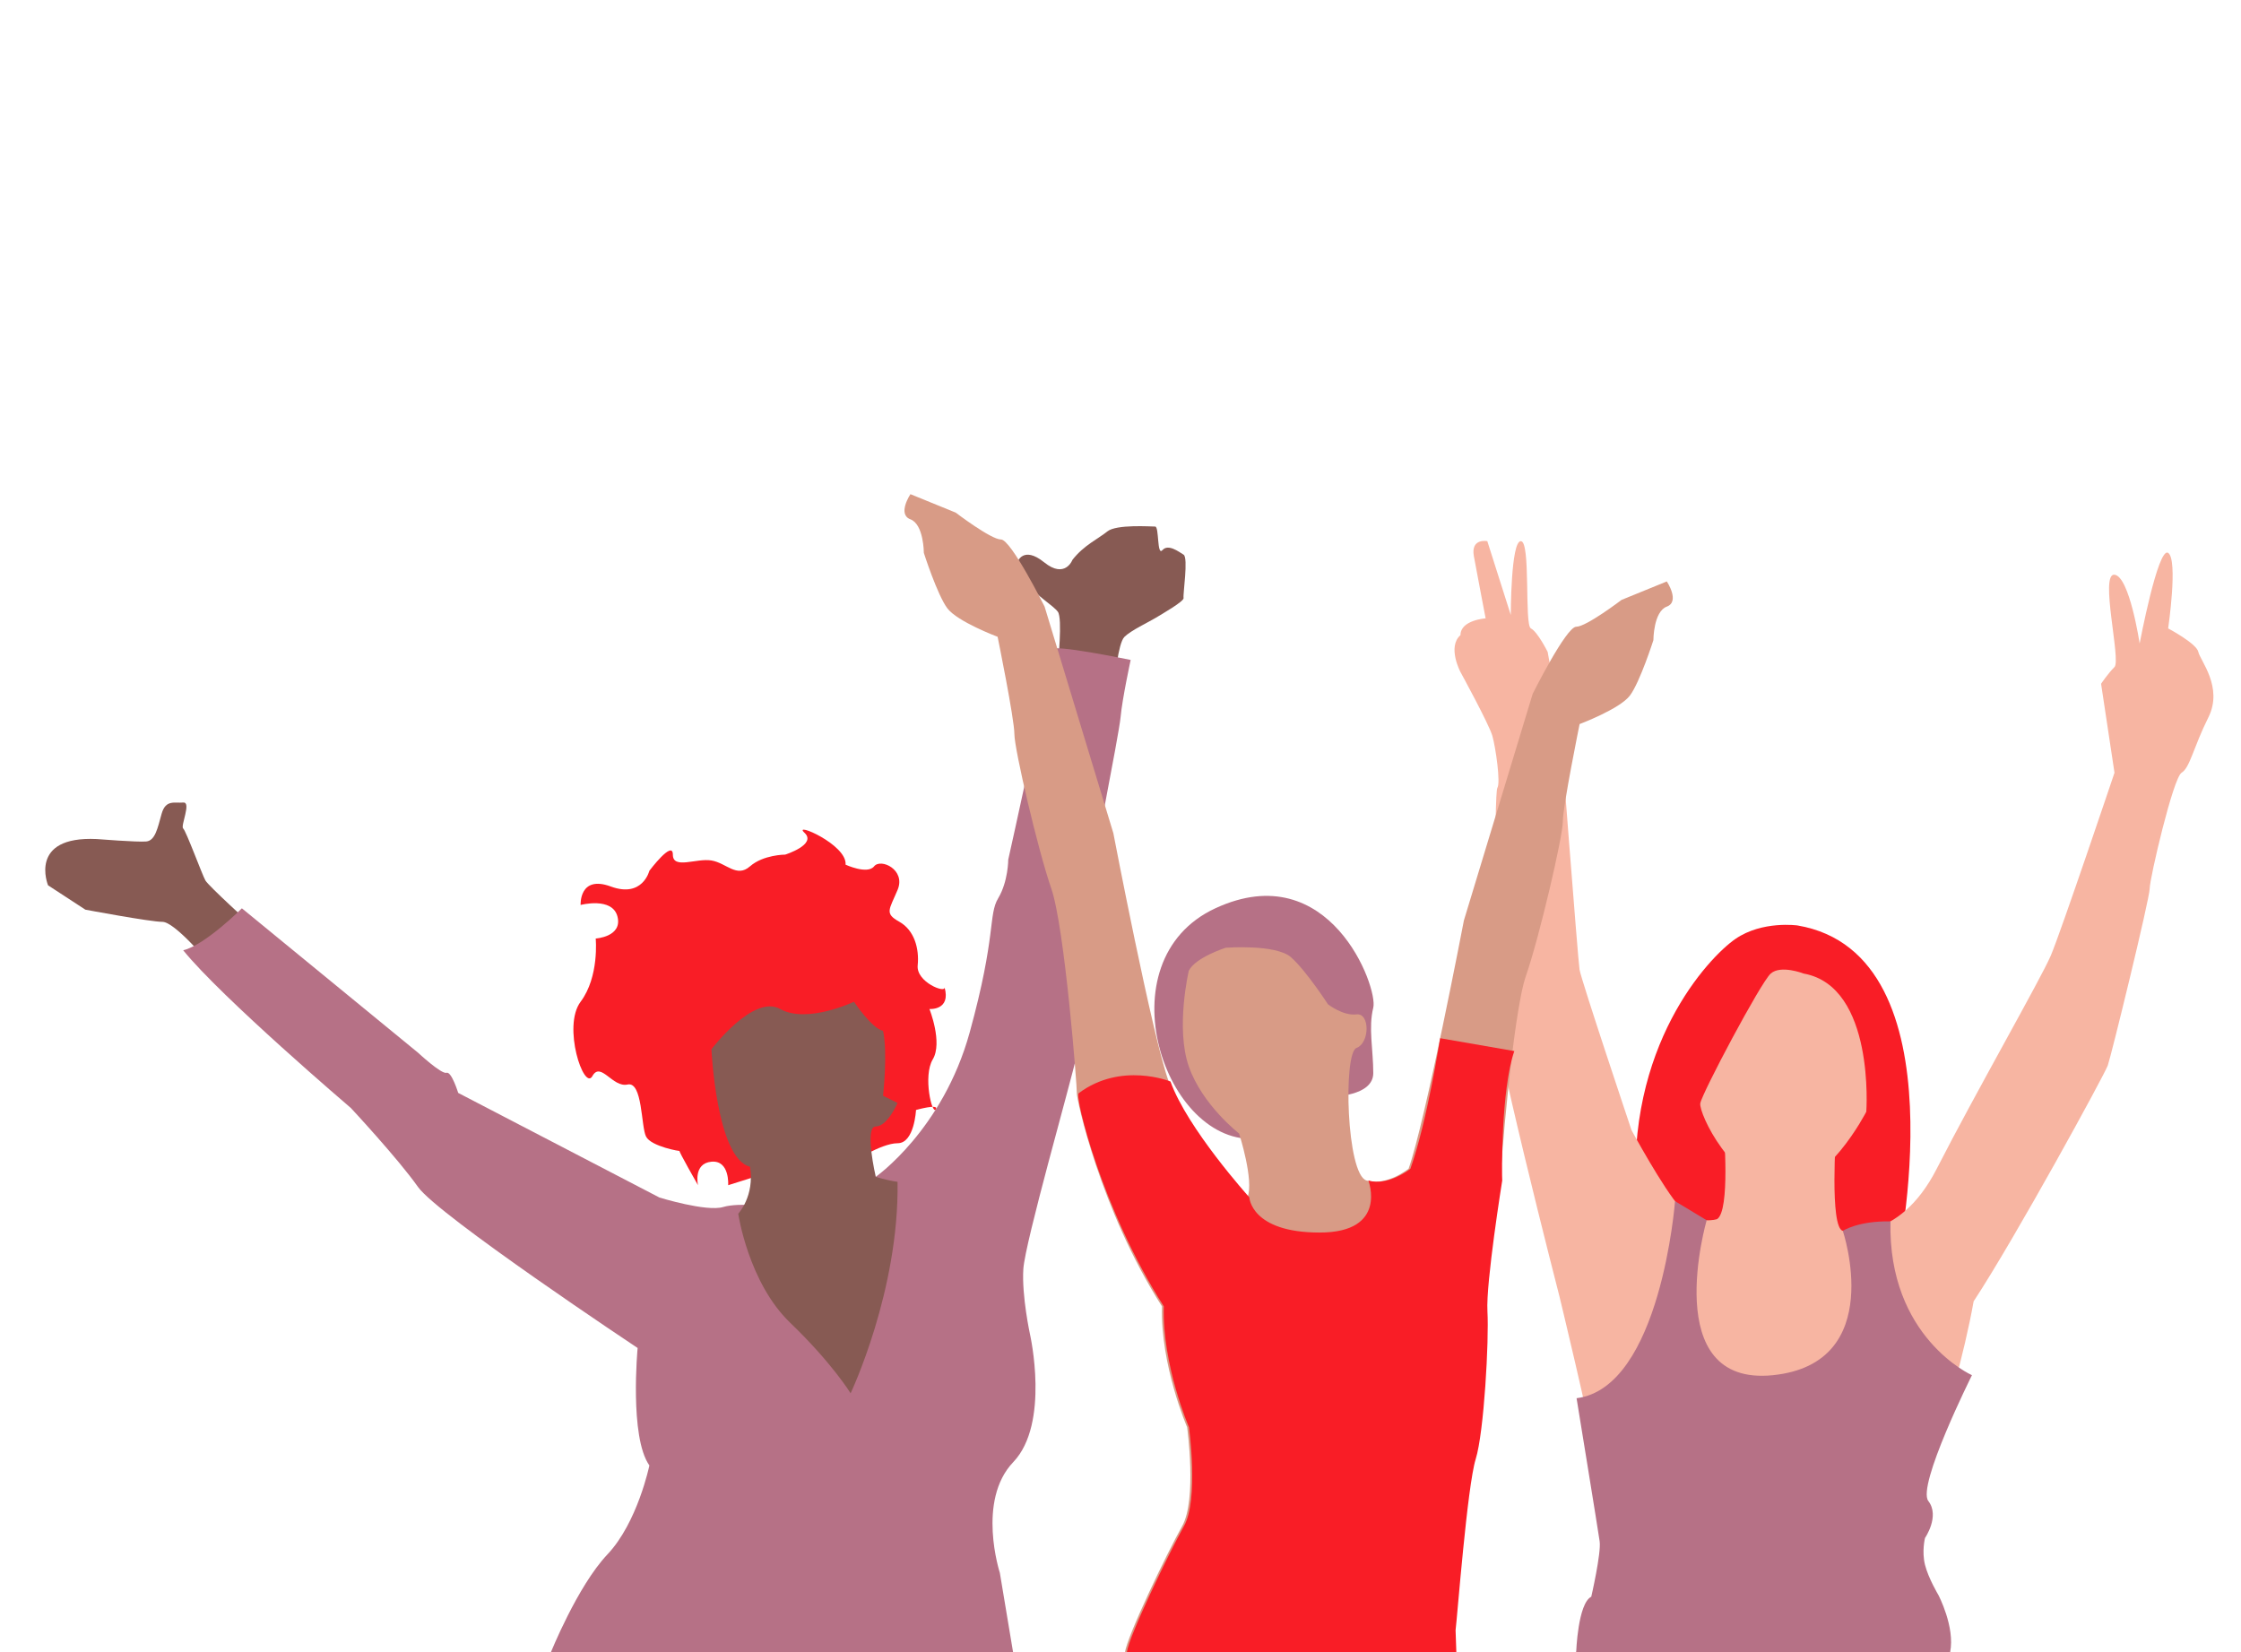<?xml version="1.0" encoding="UTF-8"?>
<svg xmlns="http://www.w3.org/2000/svg" xmlns:xlink="http://www.w3.org/1999/xlink" width="651pt" height="480pt" viewBox="0 0 651 480" version="1.2">
<defs>
<clipPath id="clip1">
  <path d="M 53 188 L 328.742 188 L 328.742 480 L 53 480 Z M 53 188 "/>
</clipPath>
<clipPath id="clip2">
  <path d="M 422.25 157 L 642.996 157 L 642.996 480 L 422.25 480 Z M 422.25 157 "/>
</clipPath>
<clipPath id="clip3">
  <path d="M 262 143.562 L 486 143.562 L 486 480 L 262 480 Z M 262 143.562 "/>
</clipPath>
</defs>
<g id="surface1">
<rect x="0" y="0" width="651" height="480" style="fill:rgb(100%,100%,100%);fill-opacity:1;stroke:none;"/>
<rect x="0" y="0" width="651" height="480" style="fill:rgb(100%,100%,100%);fill-opacity:1;stroke:none;"/>
<rect x="0" y="0" width="651" height="480" style="fill:rgb(100%,100%,100%);fill-opacity:1;stroke:none;"/>
<path style=" stroke:none;fill-rule:nonzero;fill:rgb(52.939%,35.289%,32.549%);fill-opacity:1;" d="M 311.543 162.637 C 311.543 162.637 309.422 168.293 303.301 163.34 C 297.172 158.391 295.523 163.34 295.523 163.34 C 295.523 163.34 298.82 168.531 299.766 170.652 C 300.703 172.773 305.895 175.84 307.305 177.723 C 308.719 179.613 307.305 193.051 307.305 193.051 L 323.797 198 C 323.797 198 324.738 186.918 326.625 185.035 C 328.508 183.148 333.695 180.711 335.574 179.574 C 337.465 178.43 344.059 174.664 343.824 173.715 C 343.586 172.773 345.25 162.008 343.828 161.137 C 342.41 160.273 339.352 157.918 337.695 159.805 C 336.047 161.691 336.758 152.969 335.574 152.969 C 334.398 152.969 324.27 152.258 321.676 154.383 C 319.082 156.504 314.84 158.391 311.543 162.637 "/>
<path style=" stroke:none;fill-rule:nonzero;fill:rgb(52.939%,35.289%,32.549%);fill-opacity:1;" d="M 28.094 243.75 C 28.094 243.75 39.875 244.688 42.469 244.457 C 45.059 244.223 45.766 240.684 46.941 236.438 C 48.125 232.195 50.719 233.371 53.215 233.141 C 55.707 232.902 52.367 239.977 53.215 240.684 C 54.059 241.391 58.727 254.121 59.664 255.773 C 60.609 257.422 73.094 268.742 73.094 268.742 L 60.375 279.355 C 60.375 279.355 50.719 267.801 47.18 267.801 C 43.645 267.801 24.797 264.262 24.797 264.262 L 13.957 257.188 C 13.957 257.188 8.066 242.805 28.094 243.75 "/>
<path style=" stroke:none;fill-rule:nonzero;fill:rgb(71.37%,44.31%,52.55%);fill-opacity:1;" d="M 386.75 318.574 C 386.75 318.574 398.93 318.574 398.93 311.75 C 398.93 304.926 397.469 298.586 398.93 292.738 C 400.391 286.887 386.262 248.562 353.141 263.824 C 320.012 279.086 338.418 333.363 365.316 330.762 C 392.219 328.16 386.75 318.574 386.75 318.574 "/>
<g clip-path="url(#clip1)" clip-rule="nonzero">
<path style=" stroke:none;fill-rule:nonzero;fill:rgb(71.37%,44.31%,52.55%);fill-opacity:1;" d="M 159.898 480.324 C 210.074 480.324 294.352 480.324 294.352 480.324 L 290.453 456.926 C 290.453 456.926 283.637 435.961 294.352 424.746 C 305.07 413.539 299.223 387.695 299.223 387.695 C 299.223 387.695 296.785 376.484 297.273 368.684 C 297.762 360.883 310.914 315.059 312.863 306.281 C 314.812 297.508 315.785 265.332 316.273 259.969 C 316.758 254.609 325.043 213.66 325.531 208.293 C 326.02 202.93 328.453 191.723 328.453 191.723 C 328.453 191.723 305.07 186.844 305.559 188.793 C 306.043 190.742 292.891 249.73 292.891 249.73 C 292.891 249.73 292.891 256.07 289.969 260.945 C 287.047 265.82 289.48 271.672 281.684 299.945 C 273.891 328.219 254.406 341.871 254.406 341.871 L 225.18 350.645 C 225.18 350.645 214.945 349.188 210.074 350.645 C 205.207 352.105 191.562 347.887 191.562 347.887 L 133.105 317.496 C 133.105 317.496 131.156 311.16 129.695 311.648 C 128.234 312.137 121.41 305.793 121.41 305.793 L 70.266 263.871 C 70.266 263.871 59.543 274.598 53.215 276.059 C 64.367 289.84 101.926 321.883 101.926 321.883 C 101.926 321.883 115.566 336.512 121.41 344.797 C 127.258 353.082 185.227 391.602 185.227 391.602 C 185.227 391.602 182.793 417.438 188.641 425.723 C 188.641 425.723 185.227 442.297 176.461 451.562 C 167.695 460.824 159.898 480.324 159.898 480.324 "/>
</g>
<path style=" stroke:none;fill-rule:nonzero;fill:rgb(97.649%,11.369%,14.899%);fill-opacity:1;" d="M 168.664 291.012 C 174.133 283.719 173.051 272.648 173.051 272.648 C 173.051 272.648 180.844 272.16 179.383 266.305 C 177.922 260.457 168.668 262.895 168.668 262.895 C 168.668 262.895 168.18 254.121 177.434 257.535 C 186.688 260.945 188.641 252.965 188.641 252.965 C 188.641 252.965 195.461 243.883 195.461 248.27 C 195.461 252.656 202.277 249.242 206.668 249.973 C 211.051 250.707 213.973 255.098 217.867 251.68 C 221.766 248.27 228.102 248.27 228.102 248.27 C 228.102 248.27 237.363 245.344 233.707 241.934 C 230.047 238.52 246.125 245.344 245.637 251.191 C 245.637 251.191 251.969 254.121 253.918 251.68 C 255.867 249.242 263.203 252.656 260.75 258.508 C 258.301 264.355 256.879 265.332 261.242 267.77 C 265.613 270.211 267.074 275.57 266.586 280.445 C 266.098 285.32 274.863 288.73 274.379 286.781 C 276.324 293.609 269.996 293.121 269.996 293.121 C 269.996 293.121 273.891 302.871 270.969 307.746 C 268.047 312.625 270.785 324.027 271.855 322.273 C 272.926 320.523 266.098 322.457 266.098 322.457 C 266.098 322.457 265.637 332.117 260.75 332.117 C 255.867 332.117 247.098 337.973 247.098 337.973 L 220.805 341.383 L 211.535 344.309 C 211.535 344.309 212.023 336.996 206.668 337.484 C 201.305 337.973 202.766 344.309 202.766 344.309 C 202.766 344.309 196.922 334.098 197.406 334.328 C 197.895 334.555 189.129 333.094 187.668 330.168 C 186.199 327.246 186.688 314.086 182.305 315.059 C 177.922 316.035 174.512 308.23 172.078 312.625 C 169.641 317.012 163.301 298.16 168.664 291.012 "/>
<path style=" stroke:none;fill-rule:nonzero;fill:rgb(97.649%,11.369%,14.899%);fill-opacity:1;" d="M 522.176 268.852 C 522.176 268.852 511.949 267.387 504.152 272.75 C 496.359 278.109 472.004 303.945 475.414 348.801 C 478.82 393.652 550.922 367.809 550.922 367.809 C 550.922 367.809 570.895 277.137 522.176 268.852 "/>
<path style=" stroke:none;fill-rule:nonzero;fill:rgb(96.86%,70.979%,63.53%);fill-opacity:1;" d="M 523.965 282.828 C 523.965 282.828 517.309 280.227 514.387 282.828 C 511.461 285.426 494.41 317.598 493.926 320.523 C 493.438 323.449 503.18 343.926 516.82 344.902 C 530.461 345.879 542.152 322.961 542.152 322.961 C 542.152 322.961 544.754 286.562 523.965 282.828 "/>
<g clip-path="url(#clip2)" clip-rule="nonzero">
<path style=" stroke:none;fill-rule:nonzero;fill:rgb(96.86%,70.979%,63.53%);fill-opacity:1;" d="M 566.508 479.938 C 564.07 476.039 550.922 456.051 550.922 456.051 C 550.922 456.051 567.969 408.277 573.332 378.051 C 585.504 359.523 611.328 312.238 612.301 309.52 C 613.277 306.805 624.477 261.047 624.477 258.121 C 624.477 255.199 631.301 225.945 633.738 224.484 C 636.172 223.02 637.145 217.172 641.527 208.398 C 645.914 199.621 639.094 191.824 638.605 189.387 C 638.121 186.949 629.84 182.559 629.84 182.559 C 629.84 182.559 632.762 162.57 629.84 160.621 C 626.914 158.672 621.555 186.949 621.555 186.949 C 621.555 186.949 618.633 167.449 614.25 166.957 C 609.867 166.469 616.199 191.824 614.25 193.773 C 612.301 195.723 610.355 198.648 610.355 198.648 L 614.25 224.484 C 614.25 224.484 598.66 270.801 595.738 277.625 C 592.816 284.445 573.816 317.598 562.609 339.535 C 551.41 361.473 535.332 357.574 535.332 357.574 C 531.438 356.602 533.383 328.812 533.383 328.812 L 500.742 328.328 C 500.742 328.328 502.691 351.727 498.797 354.164 C 498.797 354.164 492.949 356.113 488.074 350.75 C 483.207 345.391 473.953 328.328 473.953 328.328 C 473.953 328.328 459.336 284.734 458.848 281.668 C 458.363 278.598 453.004 208.398 453.004 208.398 L 449.59 189.387 C 449.59 189.387 446.668 183.531 444.719 182.559 C 442.773 181.582 444.719 157.207 441.797 157.207 C 438.875 157.207 438.875 178.66 438.875 178.66 L 432.059 157.207 C 432.059 157.207 427.184 156.234 428.156 161.594 C 429.129 166.957 431.57 179.633 431.57 179.633 C 431.57 179.633 424.262 180.121 424.262 184.508 C 420.363 187.926 424.262 195.234 424.262 195.234 C 424.262 195.234 432.543 210.348 433.52 213.762 C 434.492 217.172 435.953 227.414 434.98 228.875 C 434.004 230.336 434.492 283.473 433.52 290.301 C 432.543 297.125 453.004 376.586 453.004 376.586 C 453.004 376.586 461.285 410.715 464.207 426.316 C 467.129 441.914 471.031 450.203 466.152 461.898 L 457.875 479.938 L 566.508 479.938 "/>
</g>
<path style=" stroke:none;fill-rule:nonzero;fill:rgb(71.37%,44.31%,52.55%);fill-opacity:1;" d="M 462.258 463.855 C 462.258 463.855 465.18 451.176 464.691 447.766 C 464.207 444.355 457.988 406.191 457.988 406.191 C 482.453 403.129 486.59 348.945 486.59 348.945 L 495.777 354.492 C 495.777 354.492 481.742 402.91 515.027 399.5 C 548.312 396.09 535.332 357.574 535.332 357.574 C 535.332 357.574 539.715 354.648 549.172 354.816 C 548.391 388.625 572.844 399.5 572.844 399.5 C 572.844 399.5 556.766 431.676 560.176 436.062 C 563.586 440.449 559.203 446.793 559.203 446.793 C 559.203 446.793 558.227 450.691 559.203 454.59 C 560.176 458.488 563.098 463.367 563.098 463.367 C 563.098 463.367 567.969 472.629 566.508 479.938 C 530.949 479.938 457.875 479.938 457.875 479.938 C 457.875 479.938 458.363 465.805 462.258 463.855 "/>
<g clip-path="url(#clip3)" clip-rule="nonzero">
<path style=" stroke:none;fill-rule:nonzero;fill:rgb(84.709%,60.779%,52.55%);fill-opacity:1;" d="M 422.312 473.602 C 422.801 469.703 425.723 431.676 428.156 423.879 C 430.59 416.074 432.059 389.266 431.57 380.973 C 431.078 372.688 435.863 342.949 435.863 342.949 C 435.746 341.484 439.383 294.688 443.285 283.473 C 447.18 272.262 454 243.008 454 238.621 C 454 234.234 458.871 210.348 458.871 210.348 C 458.871 210.348 470.562 205.957 473.484 202.059 C 476.406 198.16 480.305 185.969 480.305 185.969 C 480.305 185.969 480.305 177.684 484.203 176.223 C 488.102 174.758 484.203 168.91 484.203 168.91 L 471.051 174.273 C 471.051 174.273 460.824 182.07 457.895 182.07 C 454.973 182.07 445.234 201.57 445.234 201.57 L 425.258 267.387 C 425.258 267.387 414.055 325.891 409.184 339.535 C 409.184 339.535 402.824 344.66 396.98 342.949 C 391.121 341.242 390.156 305.902 394.059 304.434 C 397.957 302.973 397.957 294.199 394.059 294.688 C 390.156 295.176 385.773 291.762 385.773 291.762 C 385.773 291.762 379.445 282.008 375.059 278.109 C 370.672 274.211 356.062 275.328 356.062 275.328 C 356.062 275.328 347.289 278.109 345.34 282.008 C 345.34 282.008 341.445 298.586 345.34 309.801 C 349.238 321.012 359.957 329.301 359.957 329.301 C 359.957 329.301 364.34 342.949 362.395 347.828 C 362.395 347.828 344.367 327.84 339.496 314.188 C 334.629 300.535 323.422 242.035 323.422 242.035 L 303.449 176.223 C 303.449 176.223 293.703 156.723 290.781 156.723 C 287.859 156.723 277.629 148.918 277.629 148.918 L 264.477 143.559 C 264.477 143.559 260.578 149.406 264.477 150.867 C 268.371 152.336 268.371 160.621 268.371 160.621 C 268.371 160.621 272.27 172.809 275.195 176.711 C 278.117 180.609 289.805 184.996 289.805 184.996 C 289.805 184.996 294.676 208.887 294.676 213.273 C 294.676 217.66 301.5 246.906 305.395 258.121 C 309.293 269.336 312.934 316.137 312.816 317.598 C 312.707 319.062 319.523 351.238 337.551 379.512 C 337.062 396.574 344.855 414.613 344.855 414.613 C 344.855 414.613 347.777 435.574 343.395 443.379 C 339.012 451.176 327.316 475.551 326.828 479.938 L 422.531 479.938 L 422.312 473.602 "/>
</g>
<path style=" stroke:none;fill-rule:nonzero;fill:rgb(97.649%,11.369%,14.899%);fill-opacity:1;" d="M 362.922 347.828 C 362.922 347.828 344.895 327.84 340.023 314.188 C 340.023 314.188 325.68 308.34 313.344 317.598 C 312.172 318.477 320.051 351.238 338.078 379.512 C 337.59 396.574 345.383 414.613 345.383 414.613 C 345.383 414.613 348.305 435.574 343.922 443.379 C 339.539 451.176 327.844 475.551 327.355 479.938 L 423.059 479.938 L 422.84 473.602 C 423.328 469.703 426.25 431.676 428.684 423.879 C 431.117 416.074 432.578 389.266 432.094 380.973 C 431.605 372.688 436.391 342.949 436.391 342.949 C 436.273 341.484 436.008 316.555 439.906 305.344 L 418.359 301.605 C 418.359 301.605 414.582 325.891 409.711 339.535 C 409.711 339.535 403.352 344.66 397.508 342.949 C 397.508 342.949 403.312 358.062 383.34 358.062 C 363.367 358.062 362.922 347.828 362.922 347.828 "/>
<path style=" stroke:none;fill-rule:nonzero;fill:rgb(52.939%,35.289%,32.549%);fill-opacity:1;" d="M 254.406 341.871 C 254.406 341.871 250.996 327.246 254.406 327.246 C 257.812 327.246 260.734 320.422 260.734 320.422 L 256.516 318.309 C 256.516 318.309 257.938 305.824 256.516 299.457 C 253.27 298.809 248.074 291.012 248.074 291.012 C 248.074 291.012 234.434 297.508 226.641 293.121 C 218.844 288.73 206.668 304.82 206.668 304.82 C 206.668 304.82 208.129 336.512 217.867 338.945 C 219.285 347.445 214.457 352.594 214.457 352.594 C 214.457 352.594 217.383 372.586 229.562 384.285 C 241.738 395.988 247.098 404.758 247.098 404.758 C 247.098 404.758 261.223 375.023 260.734 343.332 C 257.328 342.848 254.406 341.871 254.406 341.871 "/>
</g>
</svg>
